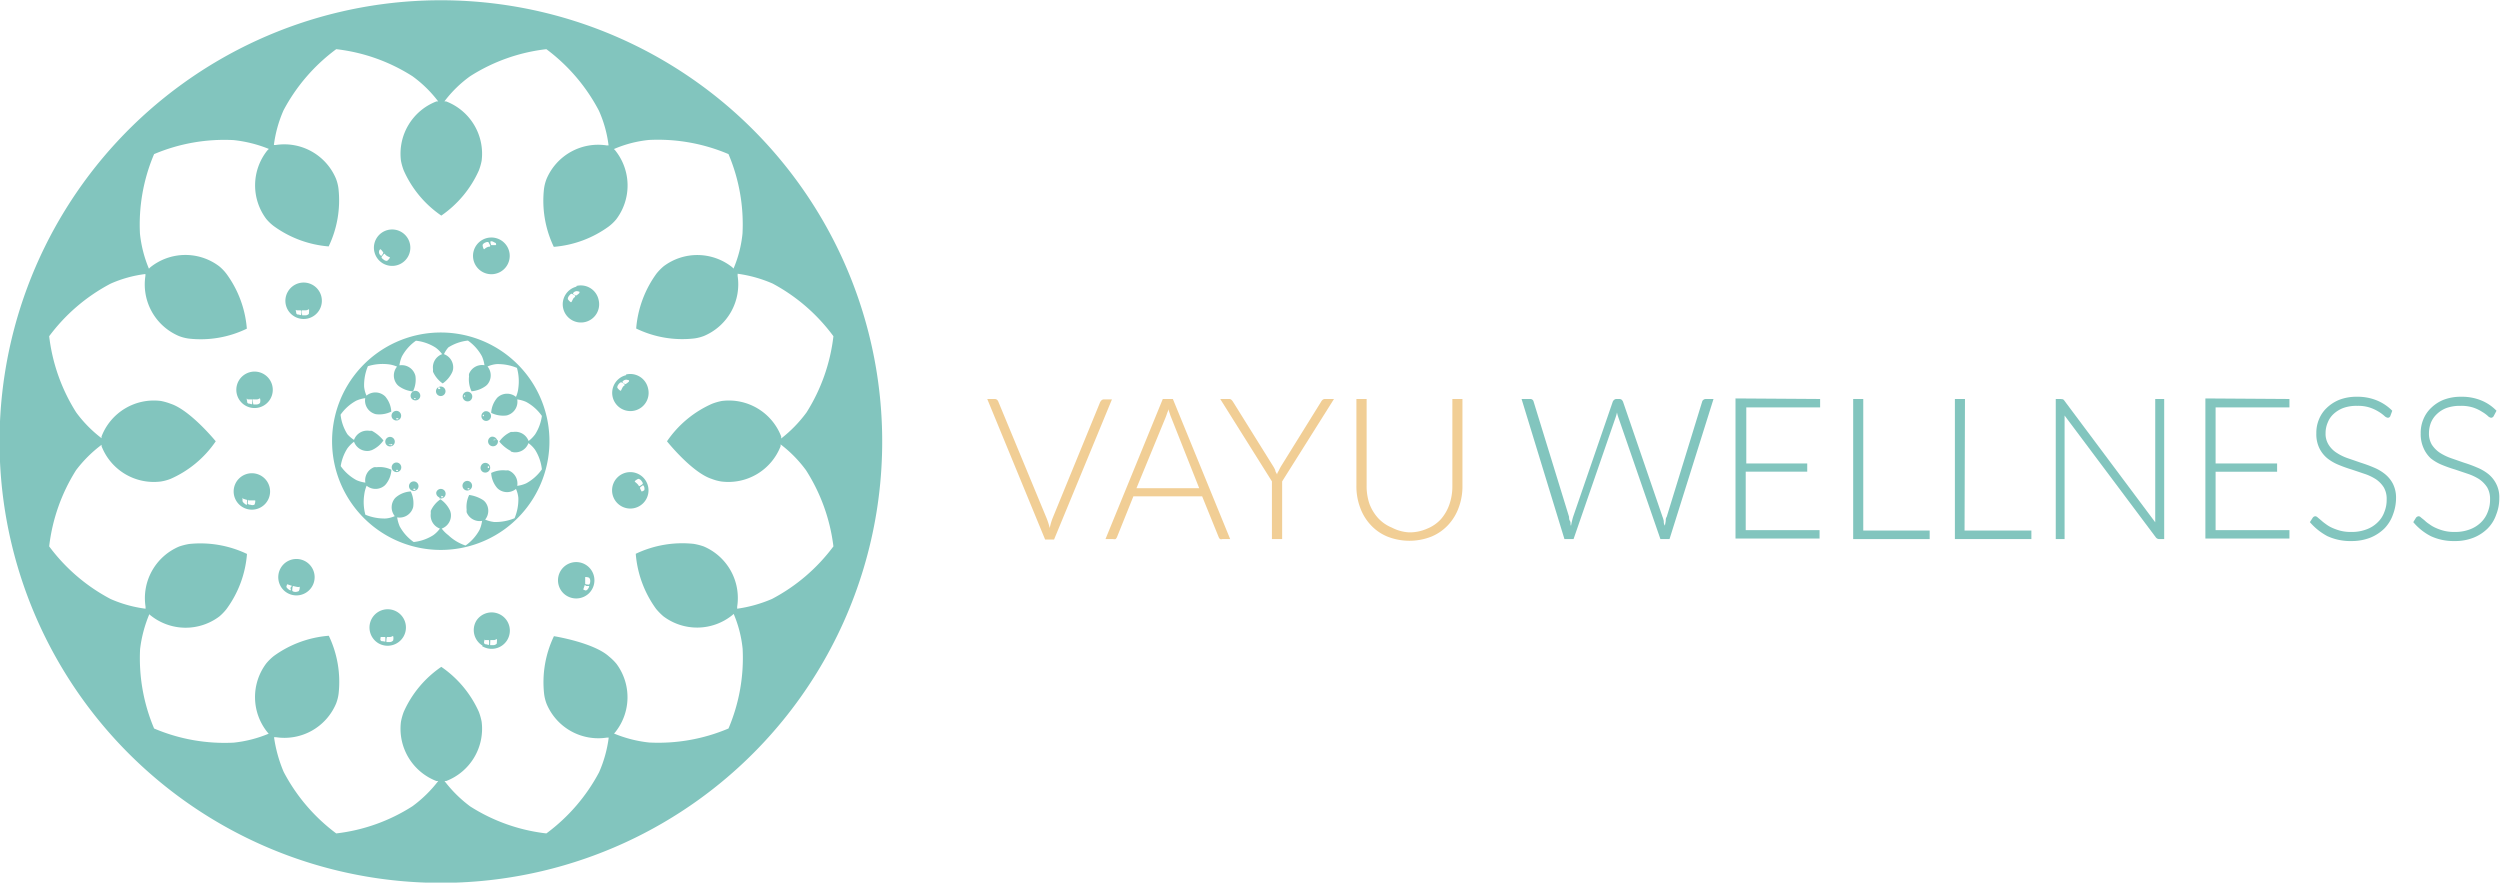 <svg xmlns="http://www.w3.org/2000/svg" viewBox="0 0 178.45 63"><defs><style>.cls-1{fill:#f1ce95;}.cls-2{fill:#82c5be;}</style></defs><g id="Layer_2" data-name="Layer 2"><g id="Layer_1-2" data-name="Layer 1"><path class="cls-1" d="M70.47,28.48H71a.28.28,0,0,1,.16.05.33.33,0,0,1,.1.14L74.71,37a5.05,5.05,0,0,1,.22.69,4.31,4.31,0,0,1,.2-.69l3.4-8.3a.64.64,0,0,1,.1-.13.25.25,0,0,1,.17-.06h.57l-4.13,10H74.6Z"/><path class="cls-1" d="M87.81,38.48h-.56a.28.28,0,0,1-.16,0,.36.36,0,0,1-.1-.14l-1.18-2.91H80.9l-1.17,2.91a.45.45,0,0,1-.1.14.34.34,0,0,1-.17,0h-.55l4.09-10h.72Zm-6.69-3.63H85.6l-2-5.05a2.31,2.31,0,0,1-.1-.28,3,3,0,0,1-.1-.32c0,.11-.07.22-.1.32s-.07.2-.1.28Z"/><path class="cls-1" d="M91.52,34.36v4.12h-.73V34.36L87.1,28.48h.63a.24.24,0,0,1,.16.05.81.81,0,0,1,.11.13l2.86,4.59a2,2,0,0,1,.17.32c0,.1.09.2.13.3,0-.1.08-.2.13-.3a3.37,3.37,0,0,1,.17-.32l2.85-4.59a.47.47,0,0,1,.11-.13.28.28,0,0,1,.16-.05h.64Z"/><path class="cls-1" d="M100.57,38a3.06,3.06,0,0,0,1.29-.26,2.69,2.69,0,0,0,1-.69,3.2,3.2,0,0,0,.6-1.05,3.94,3.94,0,0,0,.21-1.3V28.48h.72v6.19a4.33,4.33,0,0,1-.26,1.54,3.6,3.6,0,0,1-.75,1.25,3.42,3.42,0,0,1-1.2.84,4.28,4.28,0,0,1-3.15,0,3.33,3.33,0,0,1-1.2-.84,3.6,3.6,0,0,1-.75-1.25,4.33,4.33,0,0,1-.26-1.54V28.48h.73v6.18a3.89,3.89,0,0,0,.2,1.3,3.2,3.2,0,0,0,.6,1,2.75,2.75,0,0,0,1,.7A3,3,0,0,0,100.57,38Z"/><path class="cls-2" d="M108.61,28.48h.6a.24.24,0,0,1,.26.19L112,36.89c0,.1,0,.2.07.31s0,.22.07.33a3.2,3.2,0,0,1,.07-.33,2.81,2.81,0,0,1,.08-.31l2.83-8.22a.31.31,0,0,1,.1-.13.25.25,0,0,1,.17-.06h.2a.28.28,0,0,1,.16.05.45.45,0,0,1,.1.14l2.82,8.22a1.71,1.71,0,0,1,.09.3c0,.1,0,.21.08.33l.06-.33c0-.1,0-.2.07-.3l2.53-8.22a.22.22,0,0,1,.09-.13.27.27,0,0,1,.17-.06h.55l-3.14,10h-.65l-3-8.68a3.1,3.1,0,0,1-.1-.36,3.1,3.1,0,0,1-.1.36l-3,8.68h-.65Z"/><path class="cls-2" d="M129.92,28.48v.6h-5.27v4H129v.59h-4.39v4.17h5.27v.6h-6v-10Z"/><path class="cls-2" d="M133,37.87h4.74v.61h-5.46v-10H133Z"/><path class="cls-2" d="M140.23,37.87H145v.61h-5.46v-10h.72Z"/><path class="cls-2" d="M147.25,28.5a.34.34,0,0,1,.12.12l6.47,8.66c0-.14,0-.28,0-.41V28.48h.64v10h-.35a.31.31,0,0,1-.26-.14l-6.5-8.68c0,.14,0,.28,0,.4v8.42h-.63v-10h.35Z"/><path class="cls-2" d="M163.42,28.48v.6h-5.27v4h4.39v.59h-4.39v4.17h5.27v.6h-6v-10Z"/><path class="cls-2" d="M170.62,29.7a.19.19,0,0,1-.18.12.47.47,0,0,1-.24-.13,2.82,2.82,0,0,0-.39-.29,3.09,3.09,0,0,0-.63-.3,2.66,2.66,0,0,0-.91-.13,2.76,2.76,0,0,0-1,.15,2.12,2.12,0,0,0-.7.43,1.63,1.63,0,0,0-.42.62,1.88,1.88,0,0,0-.15.74,1.46,1.46,0,0,0,.22.84,1.82,1.82,0,0,0,.57.57,3.5,3.5,0,0,0,.8.39l.93.32c.31.1.62.21.92.34a3.18,3.18,0,0,1,.8.47,2.17,2.17,0,0,1,.57.7,2.2,2.2,0,0,1,.22,1,3.35,3.35,0,0,1-.22,1.19,2.69,2.69,0,0,1-.62,1,3.08,3.08,0,0,1-1,.65,3.62,3.62,0,0,1-1.36.24,3.88,3.88,0,0,1-1.7-.35,4.31,4.31,0,0,1-1.25-1l.2-.31a.24.24,0,0,1,.2-.11.29.29,0,0,1,.16.09l.24.2a3.37,3.37,0,0,0,.34.27,2.23,2.23,0,0,0,.46.27,3.8,3.8,0,0,0,.6.21,3,3,0,0,0,.77.08,2.87,2.87,0,0,0,1.06-.18,2.16,2.16,0,0,0,.79-.49,1.88,1.88,0,0,0,.49-.74,2.3,2.3,0,0,0,.17-.91,1.62,1.62,0,0,0-.21-.87,2,2,0,0,0-.57-.58,3.57,3.57,0,0,0-.81-.38l-.92-.31a9.11,9.11,0,0,1-.92-.33,3.24,3.24,0,0,1-.81-.47,2.18,2.18,0,0,1-.56-.71,2.29,2.29,0,0,1-.22-1.07,2.47,2.47,0,0,1,.19-1,2.31,2.31,0,0,1,.56-.82,2.79,2.79,0,0,1,.91-.58,3.37,3.37,0,0,1,1.23-.21,3.64,3.64,0,0,1,1.4.25,3.28,3.28,0,0,1,1.13.75Z"/><path class="cls-2" d="M178,29.7a.22.22,0,0,1-.19.12.42.42,0,0,1-.23-.13,2.45,2.45,0,0,0-.4-.29,2.76,2.76,0,0,0-.62-.3,2.72,2.72,0,0,0-.92-.13,2.85,2.85,0,0,0-1,.15,2,2,0,0,0-.69.43,1.77,1.77,0,0,0-.43.62,2.07,2.07,0,0,0-.14.74,1.54,1.54,0,0,0,.21.84,2.06,2.06,0,0,0,.57.57,3.8,3.8,0,0,0,.81.39l.92.32a9.15,9.15,0,0,1,.92.34,3.24,3.24,0,0,1,.81.47,2.14,2.14,0,0,1,.56.7,2.08,2.08,0,0,1,.22,1,3.15,3.15,0,0,1-.22,1.19,2.57,2.57,0,0,1-.62,1,3,3,0,0,1-1,.65,3.54,3.54,0,0,1-1.35.24,3.85,3.85,0,0,1-1.7-.35,4.06,4.06,0,0,1-1.25-1l.19-.31a.27.27,0,0,1,.2-.11.26.26,0,0,1,.16.09l.25.2a2,2,0,0,0,.34.27,2.23,2.23,0,0,0,.46.27,3.48,3.48,0,0,0,.6.21,3,3,0,0,0,.77.08,2.91,2.91,0,0,0,1.06-.18,2.25,2.25,0,0,0,.79-.49,2,2,0,0,0,.49-.74,2.3,2.3,0,0,0,.17-.91,1.62,1.62,0,0,0-.21-.87,2.1,2.1,0,0,0-.57-.58,3.78,3.78,0,0,0-.81-.38l-.92-.31a9.29,9.29,0,0,1-.93-.33,3.18,3.18,0,0,1-.8-.47A2.21,2.21,0,0,1,173,32a2.43,2.43,0,0,1-.21-1.07,2.47,2.47,0,0,1,.19-1,2.31,2.31,0,0,1,.56-.82,2.74,2.74,0,0,1,.9-.58,3.43,3.43,0,0,1,1.24-.21,3.64,3.64,0,0,1,1.4.25,3.16,3.16,0,0,1,1.12.75Z"/><path class="cls-2" d="M57,13.07a31.5,31.5,0,1,0-7.11,44A31.49,31.49,0,0,0,57,13.07ZM50.79,34.18a3.29,3.29,0,0,0,.7.19,4,4,0,0,0,4.23-2.52l0-.13a9,9,0,0,1,1.81,1.84A13,13,0,0,1,59.49,39h0a13,13,0,0,1-4.38,3.75,9.66,9.66,0,0,1-2.49.7l0-.15a4,4,0,0,0-2.4-4.3,4.35,4.35,0,0,0-.71-.18,7.72,7.72,0,0,0-4.13.71,7.71,7.71,0,0,0,1.45,3.93,4.33,4.33,0,0,0,.52.53,4,4,0,0,0,4.92-.08l.1-.09a8.53,8.53,0,0,1,.64,2.5A12.87,12.87,0,0,1,52,52h0a12.84,12.84,0,0,1-5.67,1,9,9,0,0,1-2.5-.64l.09-.1A4,4,0,0,0,44,47.38a3.72,3.72,0,0,0-.53-.52c-1.1-1-3.93-1.45-3.93-1.45a7.62,7.62,0,0,0-.7,4.13,3,3,0,0,0,.18.71,4,4,0,0,0,4.3,2.4l.13,0a8.94,8.94,0,0,1-.69,2.48A13,13,0,0,1,39,59.49h0a12.82,12.82,0,0,1-5.44-1.93,9.21,9.21,0,0,1-1.83-1.81l.12,0a4,4,0,0,0,2.53-4.23,4.14,4.14,0,0,0-.2-.71,7.72,7.72,0,0,0-2.68-3.21,7.65,7.65,0,0,0-2.68,3.21,4.14,4.14,0,0,0-.2.71,4,4,0,0,0,2.53,4.23l.13,0a9,9,0,0,1-1.84,1.8A12.82,12.82,0,0,1,24,59.49h0a13,13,0,0,1-3.75-4.39,9.86,9.86,0,0,1-.69-2.48l.13,0a4,4,0,0,0,4.3-2.4,3,3,0,0,0,.18-.71,7.62,7.62,0,0,0-.7-4.13,7.71,7.71,0,0,0-3.93,1.45,3.72,3.72,0,0,0-.53.52,4,4,0,0,0,.08,4.92l.09.1a8.85,8.85,0,0,1-2.5.64A12.84,12.84,0,0,1,11,52h0a12.87,12.87,0,0,1-1-5.67,9.29,9.29,0,0,1,.66-2.49.3.3,0,0,0,.08.08,4,4,0,0,0,4.92.08,3.62,3.62,0,0,0,.51-.53,7.63,7.63,0,0,0,1.46-3.93,7.72,7.72,0,0,0-4.13-.71,4.35,4.35,0,0,0-.71.18,4,4,0,0,0-2.4,4.3l0,.14a9.1,9.1,0,0,1-2.49-.69A13,13,0,0,1,3.51,39h0a13,13,0,0,1,1.92-5.44,9.18,9.18,0,0,1,1.82-1.81l0,.1a4,4,0,0,0,4.23,2.52,3.29,3.29,0,0,0,.7-.19,7.61,7.61,0,0,0,3.22-2.68s-1.81-2.22-3.22-2.68a4,4,0,0,0-.7-.2,4,4,0,0,0-4.23,2.53.65.65,0,0,0,0,.13,9,9,0,0,1-1.81-1.84A13,13,0,0,1,3.51,24h0a13,13,0,0,1,4.38-3.75,8.76,8.76,0,0,1,2.49-.69l0,.13a4,4,0,0,0,2.4,4.3,3,3,0,0,0,.71.18,7.54,7.54,0,0,0,4.13-.71,7.63,7.63,0,0,0-1.46-3.92,3.18,3.18,0,0,0-.51-.53,4,4,0,0,0-4.92.07l-.1.1a8.85,8.85,0,0,1-.64-2.5A12.84,12.84,0,0,1,11,11a12.87,12.87,0,0,1,5.67-1,9.32,9.32,0,0,1,2.52.63l-.11.11A4,4,0,0,0,19,15.62a3.18,3.18,0,0,0,.53.51,7.72,7.72,0,0,0,3.93,1.46,7.62,7.62,0,0,0,.7-4.13,3,3,0,0,0-.18-.71,4,4,0,0,0-4.3-2.4l-.13,0a8.94,8.94,0,0,1,.69-2.48A13,13,0,0,1,24,3.51a12.82,12.82,0,0,1,5.44,1.93,8.71,8.71,0,0,1,1.84,1.8l-.13,0a4,4,0,0,0-2.53,4.23,4,4,0,0,0,.2.7,7.67,7.67,0,0,0,2.68,3.22,7.75,7.75,0,0,0,2.68-3.22,4,4,0,0,0,.2-.7,4,4,0,0,0-2.53-4.23l-.13,0a8.48,8.48,0,0,1,1.84-1.8A12.82,12.82,0,0,1,39,3.51,13,13,0,0,1,42.75,7.9a8.61,8.61,0,0,1,.69,2.48l-.13,0a4,4,0,0,0-4.3,2.4,3,3,0,0,0-.18.71,7.62,7.62,0,0,0,.7,4.13,7.72,7.72,0,0,0,3.93-1.46,3.18,3.18,0,0,0,.53-.51,4,4,0,0,0-.08-4.92.76.76,0,0,0-.09-.09,8.4,8.4,0,0,1,2.5-.65A12.87,12.87,0,0,1,52,11a12.84,12.84,0,0,1,1,5.67,8.53,8.53,0,0,1-.64,2.5l-.1-.1A4,4,0,0,0,47.38,19a3.72,3.72,0,0,0-.52.53,7.71,7.71,0,0,0-1.45,3.92,7.54,7.54,0,0,0,4.13.71,3,3,0,0,0,.71-.18,4,4,0,0,0,2.4-4.3.74.74,0,0,0,0-.14,9.45,9.45,0,0,1,2.5.7A13,13,0,0,1,59.49,24h0a13,13,0,0,1-1.92,5.44,9.36,9.36,0,0,1-1.81,1.86.83.83,0,0,0,0-.15,4,4,0,0,0-4.23-2.53,4,4,0,0,0-.7.2,7.61,7.61,0,0,0-3.22,2.68S49.38,33.72,50.79,34.18ZM37.79,27A7.76,7.76,0,1,0,36,37.79,7.77,7.77,0,0,0,37.79,27Zm-1.33,5.23.18.05a1,1,0,0,0,1.08-.65v0a2.1,2.1,0,0,1,.47.47,3.27,3.27,0,0,1,.49,1.4h0a3.27,3.27,0,0,1-1.12,1,2.25,2.25,0,0,1-.64.18v0a1,1,0,0,0-.62-1.1.61.61,0,0,0-.18,0,1.93,1.93,0,0,0-1.06.18,1.8,1.8,0,0,0,.37,1,.86.86,0,0,0,.13.14,1,1,0,0,0,1.27,0l0,0a2,2,0,0,1,.17.64,3.48,3.48,0,0,1-.27,1.45h0a3.55,3.55,0,0,1-1.46.27,2.42,2.42,0,0,1-.64-.17l0,0a1,1,0,0,0,0-1.26.86.86,0,0,0-.14-.13,2.48,2.48,0,0,0-1-.37,1.93,1.93,0,0,0-.18,1.06.61.61,0,0,0,0,.18,1,1,0,0,0,1.1.61h0a2.34,2.34,0,0,1-.18.64,3.27,3.27,0,0,1-1,1.12h0A3.27,3.27,0,0,1,32,38.2a2.32,2.32,0,0,1-.47-.47h0a1,1,0,0,0,.65-1.08,1.33,1.33,0,0,0-.05-.19,2,2,0,0,0-.69-.82,2,2,0,0,0-.69.82,1.33,1.33,0,0,0,0,.19,1,1,0,0,0,.65,1.08h0a2.1,2.1,0,0,1-.47.47,3.27,3.27,0,0,1-1.4.49h0a3.27,3.27,0,0,1-1-1.12,2.63,2.63,0,0,1-.18-.64h0a1,1,0,0,0,1.1-.61.61.61,0,0,0,.05-.18,1.93,1.93,0,0,0-.18-1.06,1.8,1.8,0,0,0-1,.37.86.86,0,0,0-.14.13,1,1,0,0,0,0,1.26l0,0a2,2,0,0,1-.64.17,3.55,3.55,0,0,1-1.46-.27h0A3.48,3.48,0,0,1,26,35.31a2.42,2.42,0,0,1,.17-.64l0,0a1,1,0,0,0,1.27,0,.86.86,0,0,0,.13-.14,1.8,1.8,0,0,0,.37-1,1.93,1.93,0,0,0-1.06-.18.61.61,0,0,0-.18,0,1,1,0,0,0-.62,1.1.08.08,0,0,1,0,0,2.34,2.34,0,0,1-.64-.18,3.27,3.27,0,0,1-1.12-1h0A3.27,3.27,0,0,1,24.8,32a2.32,2.32,0,0,1,.47-.47v0a1,1,0,0,0,1.09.65l.18-.05a2,2,0,0,0,.83-.69,2.68,2.68,0,0,0-.83-.69l-.18,0a1,1,0,0,0-1.09.65v0A2.33,2.33,0,0,1,24.8,31a3.27,3.27,0,0,1-.49-1.4h0a3.27,3.27,0,0,1,1.12-1,2.34,2.34,0,0,1,.64-.18.08.08,0,0,1,0,0,1,1,0,0,0,.62,1.1.61.61,0,0,0,.18.05,1.93,1.93,0,0,0,1.06-.19,1.8,1.8,0,0,0-.37-1,.58.58,0,0,0-.13-.14,1,1,0,0,0-1.27,0,0,0,0,0,1,0,0,2.09,2.09,0,0,1-.17-.64,3.55,3.55,0,0,1,.27-1.46A3.55,3.55,0,0,1,27.69,26a2.15,2.15,0,0,1,.65.17l0,0a1,1,0,0,0,0,1.27.86.86,0,0,0,.14.13,2,2,0,0,0,1,.37,1.93,1.93,0,0,0,.18-1.06.61.61,0,0,0-.05-.18,1,1,0,0,0-1.1-.62h0a2.34,2.34,0,0,1,.18-.64,3.27,3.27,0,0,1,1-1.12,3.27,3.27,0,0,1,1.4.49,2.1,2.1,0,0,1,.47.47h0a1,1,0,0,0-.65,1.08,1,1,0,0,0,0,.18,2,2,0,0,0,.69.83,2,2,0,0,0,.69-.83,1,1,0,0,0,.05-.18,1,1,0,0,0-.65-1.08h0A2.1,2.1,0,0,1,32,24.8a3.27,3.27,0,0,1,1.4-.49,3.27,3.27,0,0,1,1,1.12,2.34,2.34,0,0,1,.18.64h0a1,1,0,0,0-1.1.62.61.61,0,0,0,0,.18,1.93,1.93,0,0,0,.18,1.06,2,2,0,0,0,1-.37.86.86,0,0,0,.14-.13,1,1,0,0,0,0-1.27,0,0,0,0,1,0,0,2.09,2.09,0,0,1,.64-.17,3.55,3.55,0,0,1,1.46.27A3.55,3.55,0,0,1,37,27.69a2.09,2.09,0,0,1-.17.64l0,0a1,1,0,0,0-1.27,0,.58.58,0,0,0-.13.14,1.8,1.8,0,0,0-.37,1,1.93,1.93,0,0,0,1.06.19.61.61,0,0,0,.18-.05,1,1,0,0,0,.62-1.1v0a2.34,2.34,0,0,1,.64.18,3.27,3.27,0,0,1,1.12,1h0A3.27,3.27,0,0,1,38.2,31a2.37,2.37,0,0,1-.47.48.06.06,0,0,0,0,0,1,1,0,0,0-1.08-.65l-.18,0a2,2,0,0,0-.83.69A2.68,2.68,0,0,0,36.46,32.19Zm-5-4.64a.34.34,0,0,0,0,.68.34.34,0,1,0,0-.68Zm-.07.18s0,0-.05,0,0,0-.05,0,0-.06,0-.07a.07.07,0,0,1,0-.06s.05,0,.05,0A.13.13,0,0,1,31.43,27.73Zm.1-.06a.1.1,0,0,1-.06,0s0,0,0,0l0,0,.06,0s.05,0,.05,0S31.54,27.67,31.53,27.67Zm4,3.72a.36.36,0,0,0-.43-.25.35.35,0,0,0,.19.67A.34.34,0,0,0,35.52,31.39Zm-.2,0,0,0-.06,0s0-.06.06-.06,0,0,.06,0,0,0,0,.05S35.34,31.37,35.32,31.36Zm.08.08,0,0s0,0,0,0l0,0s0,0,0,.05,0,0,0,.05S35.41,31.45,35.4,31.44Zm-4,4.06a.34.34,0,1,0,.19-.66.34.34,0,0,0-.42.24A.33.33,0,0,0,31.36,35.5Zm.12-.15.06,0s0,0,.06,0,0,.06,0,.08l-.05,0h-.06S31.47,35.36,31.48,35.35Zm-.11,0h.07s0,0,0,0a.09.09,0,0,0,0,0s0,0-.06,0,0,0,0,0S31.36,35.38,31.37,35.37ZM33.26,35a.34.34,0,1,0,.19-.66.34.34,0,0,0-.19.66Zm.12-.15.06,0s.05,0,.06,0,0,.06,0,.08,0,0-.05,0h-.06S33.37,34.9,33.38,34.89Zm-.1,0h.06s0,0,0,0l0,0h-.06s0,0,0,0S33.26,34.91,33.28,34.91ZM28.2,30a.33.33,0,0,0,.42-.23.35.35,0,0,0-.23-.43.35.35,0,0,0-.43.24A.34.34,0,0,0,28.2,30Zm.12-.15h.05c.05,0,.05,0,.06,0s0,.06,0,.08,0,0-.06,0,0,0-.06,0S28.31,29.83,28.32,29.82Zm-.11,0h.06s0,0,0,0l0,0s0,0-.06,0,0,0,0,0S28.2,29.85,28.21,29.84Zm-.47,2a.34.34,0,0,0,.43-.24.34.34,0,1,0-.43.24Zm.12-.15.06,0s0,0,.06,0,0,.06,0,.08,0,0-.05,0-.06,0-.06,0S27.85,31.69,27.86,31.68Zm-.1,0h.06s0,0,0,0l0,.05s0,0-.06,0,0,0,0,0S27.74,31.7,27.76,31.7Zm7.18,1.86a.34.34,0,0,0-.12-.47.33.33,0,0,0-.47.13.34.34,0,0,0,.12.47A.35.35,0,0,0,34.94,33.56Zm-.12-.15s0,0,0-.06,0-.06,0-.07h.09s0,0,0,.06,0,.06,0,.06S34.83,33.42,34.82,33.41Zm0,.11v-.07s0,0,0,0h0s0,0,0,.06l0,0Zm-5.47-5.11a.36.36,0,0,0,.47.13.33.33,0,0,0,.13-.47.34.34,0,0,0-.46-.13A.35.35,0,0,0,29.35,28.41Zm.2,0s0,0,.05,0l.06,0s0,.07,0,.07,0,0-.07,0,0,0,0,0S29.53,28.39,29.55,28.39Zm-.1-.07.06,0s0,0,0,0,0,0,0,0,0,0,0,0,0-.05,0-.05S29.44,28.32,29.45,28.32ZM29.37,35a.34.34,0,1,0-.13-.47A.34.34,0,0,0,29.37,35Zm.15-.12h.06s.05,0,.06,0a.25.25,0,0,1,0,.09l-.07,0a.06.06,0,0,1-.06,0S29.51,34.9,29.52,34.89Zm-.11,0h.06s0,0,0,0v0s0,0-.06,0,0,0,0,0S29.39,34.88,29.41,34.88Zm-1.28-1.23a.34.34,0,0,0,.47-.12.35.35,0,0,0-.13-.47.34.34,0,1,0-.34.59Zm.15-.11h.06l.06,0a.11.11,0,0,1,0,.08.09.09,0,0,1-.06,0s-.06,0-.06,0S28.27,33.54,28.28,33.54Zm-.11,0h.07s0,0,0,0v0s0,0-.07,0,0,0,0,0S28.16,33.53,28.17,33.53Zm6.37-4.14a.34.34,0,0,0-.13.47.33.33,0,0,0,.46.13.34.34,0,0,0,.14-.46A.35.35,0,0,0,34.54,29.39Zm0,.2s0,0,0,.05,0,.06,0,.06-.07,0-.08,0,0,0,0-.07,0,0,0,0S34.56,29.57,34.56,29.59Zm.06-.1s0,0,0,.06,0,0,0,0l0,0s0,0,0-.05,0,0,.05,0S34.63,29.48,34.62,29.49ZM33.2,28a.34.34,0,0,0-.13.47.35.35,0,0,0,.47.14.36.36,0,0,0,.13-.47A.35.35,0,0,0,33.2,28Zm0,.2s0,0,0,.05,0,.06,0,.06-.07,0-.07,0a.11.11,0,0,1,0-.08s0,0,0,0S33.22,28.2,33.22,28.22Zm.06-.1s0,0,0,.06,0,0,0,0l0,0s0,0,0-.05h0S33.29,28.11,33.28,28.12ZM35.42,17a1.31,1.31,0,1,0,.92,1.6A1.31,1.31,0,0,0,35.42,17Zm-.44.58c0,.05-.06,0-.21.07s-.18.14-.22.14-.11-.24-.1-.3.08-.13.2-.18.21-.05.23,0S35,17.52,35,17.56Zm.41-.08-.24,0c-.11,0-.09,0-.12-.08L35,17.27c0-.06.11-.07.23,0s.17.07.17.11S35.44,17.46,35.39,17.48ZM46.29,35a1.3,1.3,0,1,0-1.3,1.3A1.3,1.3,0,0,0,46.29,35Zm-.68-.28s0-.06-.12-.18-.18-.14-.18-.18.2-.17.26-.18a.33.33,0,0,1,.22.15c.09.11.11.19.08.22S45.66,34.72,45.61,34.7Zm.19.37-.11-.22c0-.1,0-.09.06-.13l.15-.11s.09.08.1.2,0,.18-.07.2S45.83,35.11,45.8,35.07ZM27,45.91a1.31,1.31,0,0,0,1.79-.45,1.3,1.3,0,0,0-2.23-1.34A1.31,1.31,0,0,0,27,45.91Zm.59-.44s.06,0,.22,0,.21-.08.25-.07a.57.57,0,0,1,0,.32.33.33,0,0,1-.24.11c-.13,0-.21,0-.23,0S27.58,45.5,27.63,45.47Zm-.42,0,.25,0c.11,0,.08,0,.09.12a1.36,1.36,0,0,0,0,.18c0,.06-.11,0-.23,0s-.14-.12-.13-.15S27.16,45.44,27.21,45.44Zm7.24.65A1.3,1.3,0,1,0,34,44.31,1.3,1.3,0,0,0,34.45,46.09Zm.59-.43s.05,0,.22,0,.21-.09.24-.07,0,.26,0,.32a.33.33,0,0,1-.24.11c-.14,0-.22,0-.23,0S35,45.69,35,45.66Zm-.42,0,.25,0c.1,0,.07,0,.08.11s0,.09,0,.19-.12,0-.23,0-.14-.11-.13-.15S34.57,45.63,34.62,45.63ZM21,22.58a1.3,1.3,0,1,0-.44-1.78A1.29,1.29,0,0,0,21,22.58Zm.59-.43s.06,0,.22,0,.21-.09.24-.07,0,.26,0,.32a.33.33,0,0,1-.24.11c-.14,0-.22,0-.23,0S21.5,22.18,21.55,22.15Zm-.42,0,.25,0c.1,0,.07.05.08.12s0,.09,0,.18-.12,0-.23,0-.14-.12-.13-.15S21.08,22.12,21.13,22.12Zm-3.67,6.79a1.3,1.3,0,1,0,1.34-2.23,1.3,1.3,0,0,0-1.34,2.23Zm.59-.43s.06,0,.22,0,.21-.09.25-.07a.57.57,0,0,1,0,.32.33.33,0,0,1-.24.11c-.14,0-.22,0-.23,0S18,28.51,18.05,28.48Zm-.42,0,.25,0c.1,0,.08,0,.08.11s0,.09,0,.19-.12,0-.23,0-.14-.12-.13-.15S17.58,28.45,17.63,28.45ZM42.05,42.34a1.3,1.3,0,1,0-1.84,0A1.31,1.31,0,0,0,42.05,42.34Zm-.28-.67c0-.05,0-.05,0-.22s0-.22,0-.25.26,0,.3.06.07.13.06.26-.06.21-.1.21S41.78,41.72,41.77,41.67Zm-.13.39a2.13,2.13,0,0,1,.08-.23c0-.1.06-.06.13,0l.18,0c.06,0,0,.13-.07.22s-.15.11-.18.09S41.63,42.11,41.64,42.06ZM26.73,18a1.3,1.3,0,1,0,.94-1.58A1.3,1.3,0,0,0,26.73,18Zm.72.11c.05,0,0,.05.16.15s.21.08.22.12-.15.22-.21.24a.35.35,0,0,1-.25-.1c-.11-.07-.15-.15-.13-.18S27.4,18.1,27.45,18.12Zm-.28-.32a1.53,1.53,0,0,1,.16.19c.07.09,0,.09,0,.14l-.11.15s-.11-.06-.15-.18,0-.18,0-.2S27.14,17.77,27.17,17.8ZM20.24,42.12a1.3,1.3,0,1,0,0-1.84A1.31,1.31,0,0,0,20.24,42.12Zm.68-.29s0,0,.22.05.22,0,.25,0a.51.51,0,0,1-.06.31s-.13.07-.27.06-.2-.06-.2-.1S20.87,41.85,20.92,41.83Zm-.4-.12.24.08c.1,0,.06.06,0,.13s0,.09,0,.18-.13,0-.22-.08-.11-.14-.09-.17S20.47,41.7,20.52,41.71ZM17.06,36a1.3,1.3,0,1,0,0-1.84A1.3,1.3,0,0,0,17.06,36Zm.68-.28c.05,0,.05,0,.22,0s.22,0,.25,0,0,.26-.06.31a.35.35,0,0,1-.26,0c-.14,0-.21-.06-.21-.09S17.69,35.69,17.74,35.67Zm-.4-.13.24.08c.1,0,.06.06.05.13s0,.09,0,.19-.13,0-.22-.08-.11-.15-.1-.18S17.29,35.53,17.34,35.54Zm27.35-8.81a1.3,1.3,0,1,0,1.57.95A1.3,1.3,0,0,0,44.69,26.73Zm-.11.72c0,.06-.06,0-.15.17s-.09.21-.13.22-.21-.16-.23-.21,0-.15.09-.26.16-.14.19-.13S44.59,27.4,44.58,27.45Zm.32-.27a1.24,1.24,0,0,1-.2.16c-.08.07-.08,0-.14,0l-.14-.12s.06-.11.18-.15.18,0,.2,0S44.93,27.14,44.9,27.18Zm-3.75-6.77a1.3,1.3,0,1,0,1.58.95A1.3,1.3,0,0,0,41.15,20.41Zm-.1.72c0,.06-.06,0-.15.17s-.09.2-.13.22-.21-.16-.23-.21,0-.15.09-.26.15-.14.18-.13S41.06,21.08,41.05,21.13Zm.31-.27a1,1,0,0,1-.19.16c-.08.06-.08,0-.14,0l-.14-.12s.06-.11.18-.15.18,0,.2,0S41.4,20.82,41.36,20.86Z"/></g></g></svg>